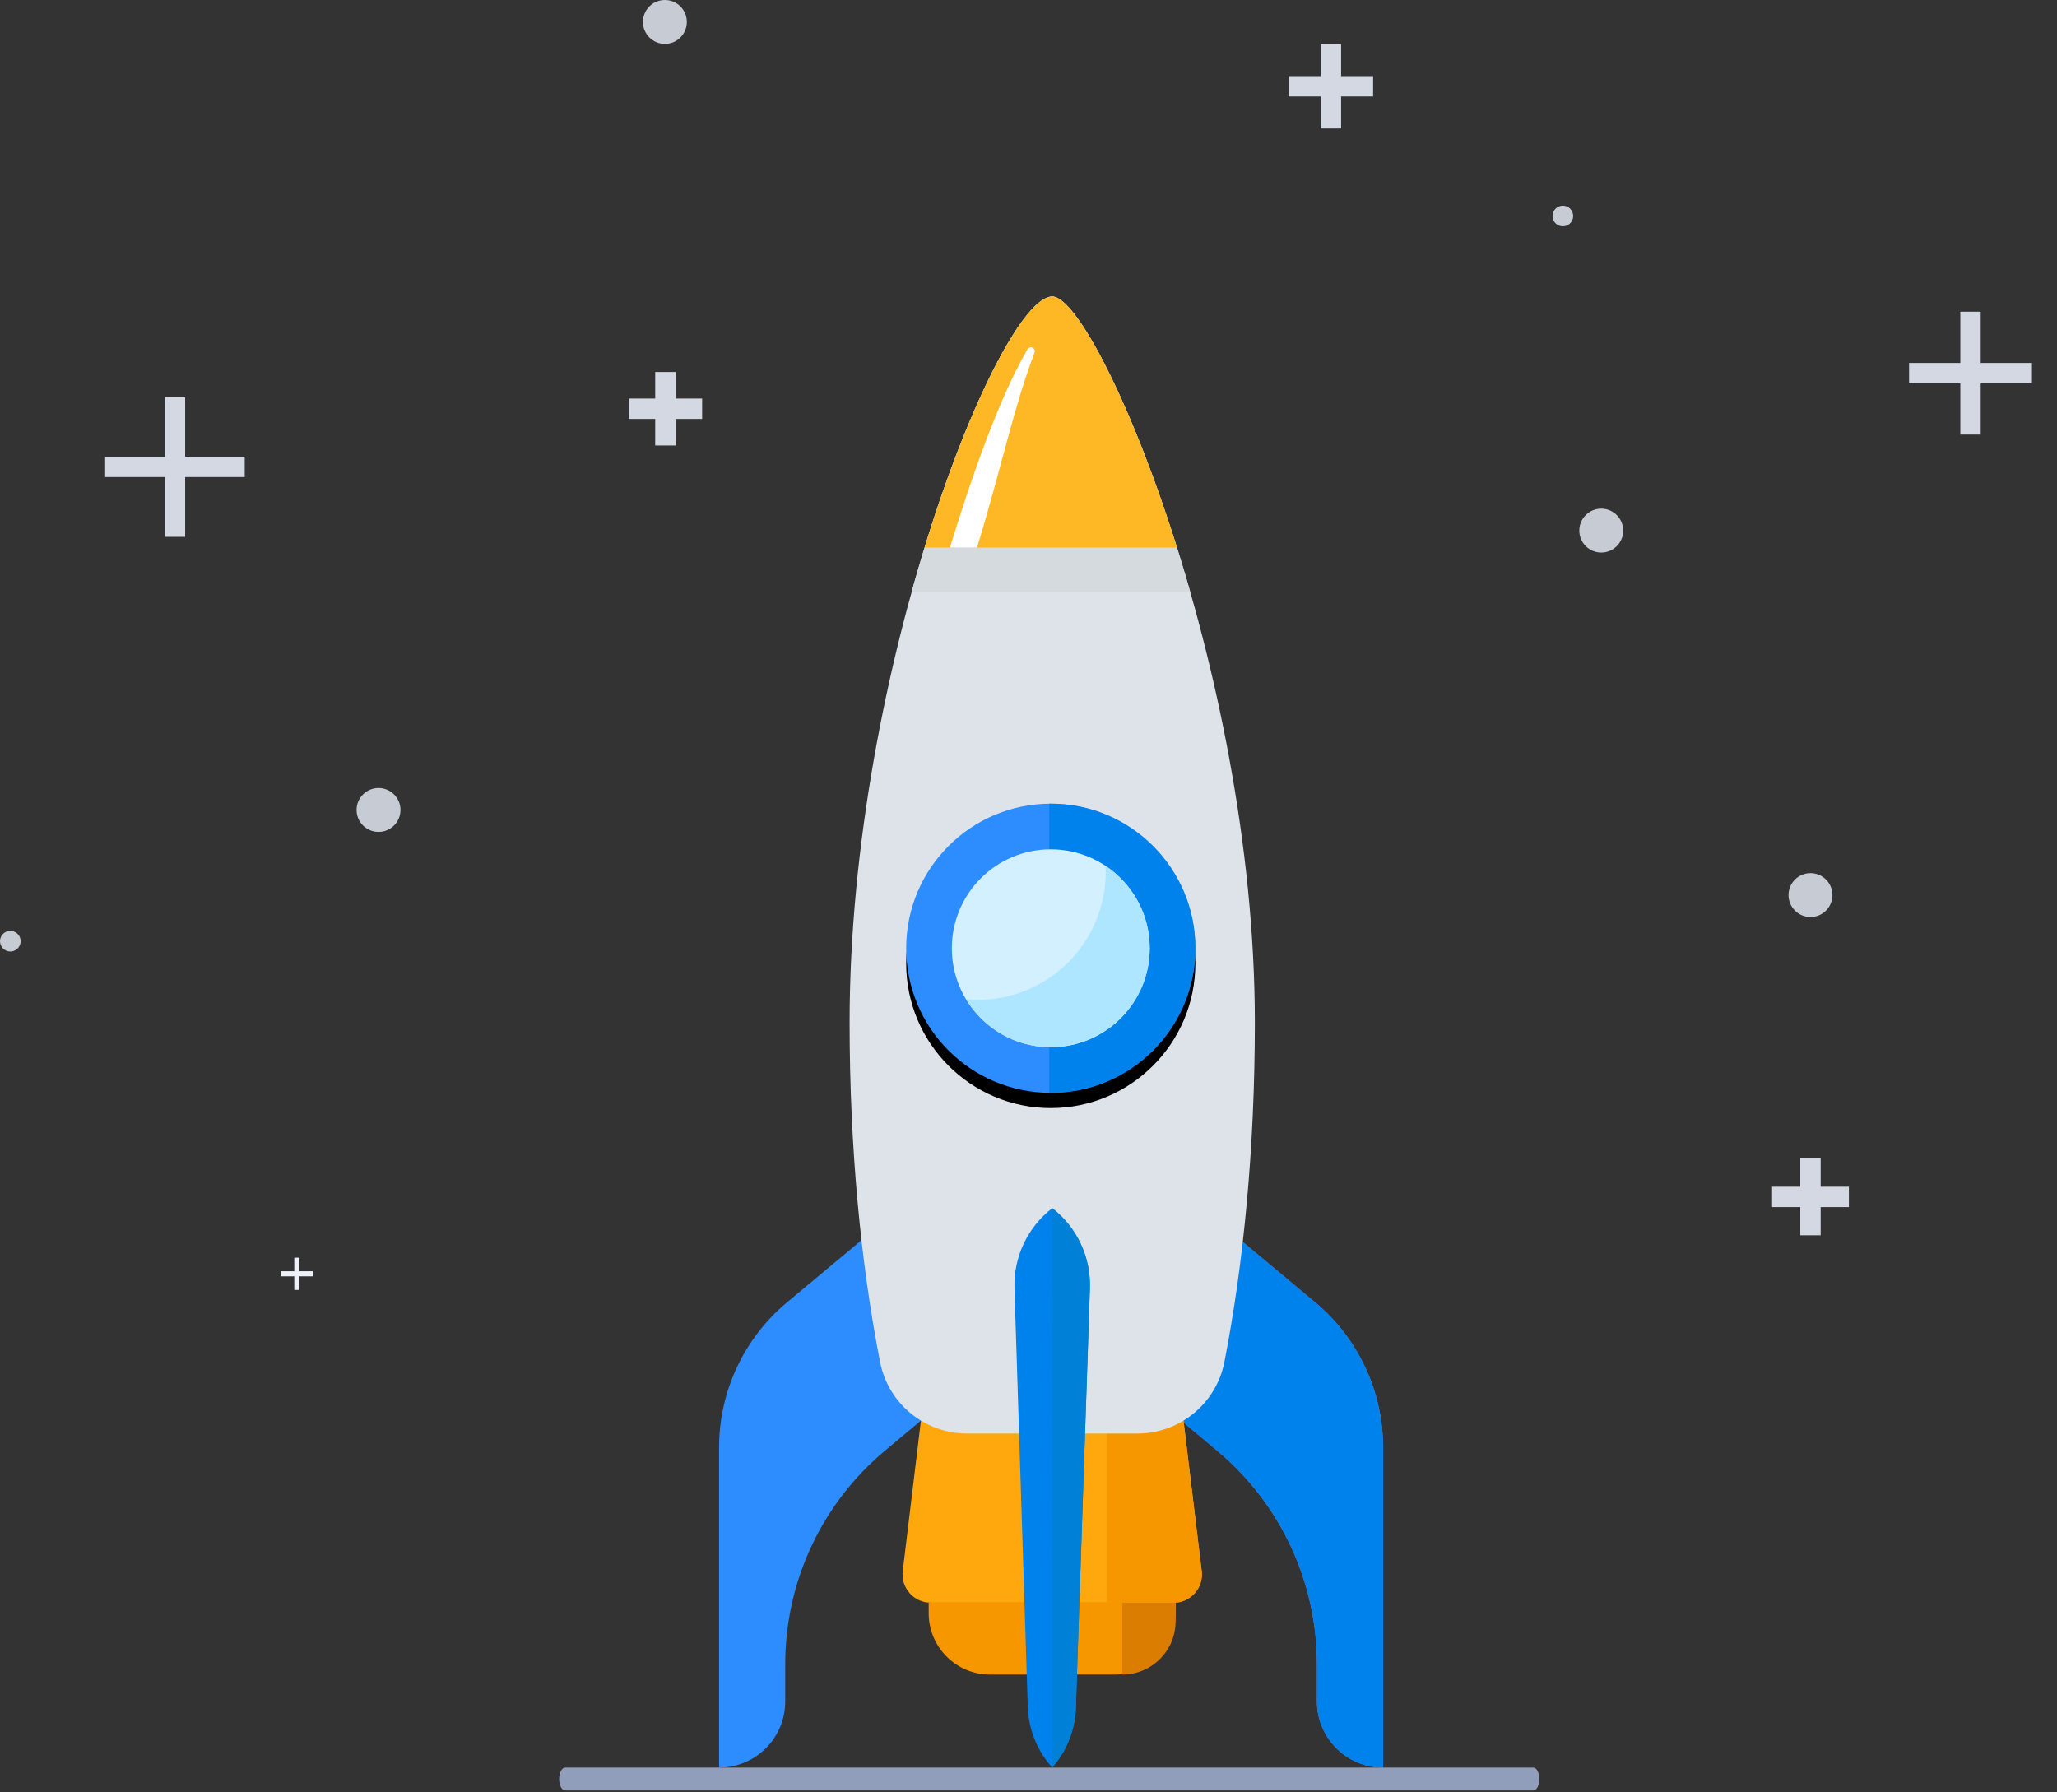 <?xml version="1.0" encoding="UTF-8"?>
<svg width="101px" height="88px" viewBox="0 0 101 88" version="1.1" xmlns="http://www.w3.org/2000/svg" xmlns:xlink="http://www.w3.org/1999/xlink">
    <rect x="0" y="0" width="101" height="88" fill="#333333" stroke="none"/>
    <title>pricing/icon_1</title>
    <g id="02_Builder" stroke="none" stroke-width="1" fill="none" fill-rule="evenodd">
        <g id="32_Billing-Info" transform="translate(-1000, -620)">
            <g id="Plans" transform="translate(840, 594)">
                <g id="pricing/icon_1" transform="translate(160, 26)">
                    <path d="M43.288,60.072 L38.642,63.948 C36.529,65.712 35.307,68.322 35.307,71.076 L35.307,86.793 C37.101,86.793 38.555,85.338 38.555,83.544 L38.555,81.711 C38.555,77.668 40.346,73.834 43.445,71.239 L47.732,67.649 L43.288,60.072 Z" id="Fill-1" fill="#2D8DFF"></path>
                    <path d="M59.929,60.072 L64.575,63.948 C66.688,65.712 67.91,68.322 67.91,71.076 L67.91,86.793 C66.117,86.793 64.663,85.338 64.663,83.544 L64.663,81.711 C64.663,77.668 62.872,73.834 59.772,71.239 L55.485,67.649 L59.929,60.072 Z" id="Fill-3" fill="#827DDC"></path>
                    <path d="M59.929,60.072 L64.575,63.948 C66.688,65.712 67.91,68.322 67.91,71.076 L67.91,86.793 C66.117,86.793 64.663,85.338 64.663,83.544 L64.663,81.711 C64.663,77.668 62.872,73.834 59.772,71.239 L55.485,67.649 L59.929,60.072 Z" id="Fill-5" fill="#0082ED"></path>
                    <path d="M57.626,78.696 L45.702,78.696 C44.871,78.696 44.226,77.968 44.325,77.142 L45.383,68.397 L57.946,68.397 L59.004,77.142 C59.104,77.968 58.459,78.696 57.626,78.696" id="Fill-7" fill="#FFA80D"></path>
                    <path d="M57.626,78.696 L54.351,78.696 L54.351,68.397 L57.946,68.397 L59.004,77.142 C59.104,77.968 58.459,78.696 57.626,78.696" id="Fill-9" fill="#F79700"></path>
                    <path d="M55.842,70.39 C57.923,70.39 59.718,68.921 60.118,66.879 C61.066,62.04 61.614,56.328 61.614,50.21 C61.614,32.762 53.839,14.561 51.665,14.561 C49.09,14.561 41.716,32.762 41.716,50.21 C41.716,56.328 42.264,62.04 43.212,66.879 C43.612,68.921 45.406,70.39 47.488,70.39 L55.842,70.39 Z" id="Fill-11" fill="#DDE3E8"></path>
                    <path d="M58.438,29.047 C56.025,20.596 52.917,14.56 51.664,14.56 C50.182,14.56 47.108,20.596 44.767,29.047 L58.438,29.047 Z" id="Fill-13" fill="#D4DADD"></path>
                    <path d="M57.79,26.888 C55.495,19.587 52.807,14.561 51.665,14.561 C50.312,14.561 47.635,19.587 45.397,26.888 L57.79,26.888 Z" id="Fill-15" fill="#FFB825"></path>
                    <path d="M46.643,26.888 L47.972,26.888 C49.209,22.848 49.769,19.996 50.796,17.319 C50.882,17.098 50.571,16.946 50.451,17.151 C49.423,18.905 48.163,21.928 46.643,26.888" id="Fill-17" fill="#FFFFFF"></path>
                    <path d="M58.693,47.308 C58.693,51.229 55.514,54.408 51.594,54.408 C47.673,54.408 44.494,51.229 44.494,47.308 C44.494,43.388 47.673,40.209 51.594,40.209 C55.514,40.209 58.693,43.388 58.693,47.308" id="Fill-19" fill="#000000"></path>
                    <path d="M58.693,46.561 C58.693,50.482 55.514,53.661 51.594,53.661 C47.673,53.661 44.494,50.482 44.494,46.561 C44.494,42.64 47.673,39.462 51.594,39.462 C55.514,39.462 58.693,42.64 58.693,46.561" id="Fill-21" fill="#2D8DFF"></path>
                    <path d="M51.593,39.462 C51.569,39.462 51.543,39.463 51.518,39.464 L51.518,53.658 C51.543,53.659 51.569,53.661 51.593,53.661 C55.514,53.661 58.693,50.482 58.693,46.561 C58.693,42.64 55.514,39.462 51.593,39.462" id="Fill-23" fill="#0082ED"></path>
                    <path d="M56.451,46.561 C56.451,49.244 54.276,51.419 51.594,51.419 C48.91,51.419 46.736,49.244 46.736,46.561 C46.736,43.878 48.91,41.704 51.594,41.704 C54.276,41.704 56.451,43.878 56.451,46.561" id="Fill-25" fill="#D2F0FF"></path>
                    <path d="M54.71,82.225 L48.612,82.225 C46.948,82.225 45.599,80.876 45.599,79.213 L45.599,78.696 L57.723,78.696 L57.723,79.213 C57.723,80.876 56.374,82.225 54.71,82.225" id="Fill-27" fill="#F79700"></path>
                    <path d="M55.105,82.225 L55.105,82.225 L55.105,78.696 L57.723,78.696 L57.723,79.609 C57.723,81.054 56.551,82.225 55.105,82.225" id="Fill-29" fill="#DB7D00"></path>
                    <path d="M51.739,86.703 L51.665,86.792 C50.924,85.967 50.499,84.908 50.464,83.8 L49.811,63.254 C49.763,61.724 50.451,60.264 51.661,59.327 L51.665,59.324 C52.877,60.263 53.565,61.727 53.514,63.259 L52.826,83.851 C52.791,84.896 52.409,85.899 51.739,86.703" id="Fill-31" fill="#0082ED"></path>
                    <path d="M51.739,86.703 L51.665,86.792 L51.661,59.327 L51.665,59.324 C52.877,60.263 53.565,61.727 53.514,63.259 L52.826,83.851 C52.791,84.896 52.409,85.899 51.739,86.703" id="Fill-33" fill="#0081D8"></path>
                    <path d="M54.284,42.518 C54.288,42.613 54.292,42.71 54.292,42.806 C54.292,46.278 51.477,49.094 48.004,49.094 C47.813,49.094 47.624,49.083 47.438,49.067 C48.289,50.475 49.829,51.419 51.593,51.419 C54.276,51.419 56.451,49.244 56.451,46.561 C56.451,44.874 55.59,43.389 54.284,42.518" id="Fill-35" fill="#AFE6FF"></path>
                    <path d="M75.289,87.915 L27.748,87.915 C27.586,87.915 27.454,87.664 27.454,87.354 C27.454,87.044 27.586,86.793 27.748,86.793 L75.289,86.793 C75.45,86.793 75.582,87.044 75.582,87.354 C75.582,87.664 75.45,87.915 75.289,87.915" id="Fill-37" fill="#919EBB"></path>
                    <path d="M19.664,39.771 C19.664,40.366 19.181,40.848 18.586,40.848 C17.99,40.848 17.508,40.366 17.508,39.771 C17.508,39.176 17.99,38.694 18.586,38.694 C19.181,38.694 19.664,39.176 19.664,39.771" id="Fill-39" fill="#C7CBD3"></path>
                    <path d="M33.724,1.078 C33.724,1.673 33.242,2.155 32.647,2.155 C32.051,2.155 31.569,1.673 31.569,1.078 C31.569,0.482 32.051,0 32.647,0 C33.242,0 33.724,0.482 33.724,1.078" id="Fill-41" fill="#C7CBD3"></path>
                    <path d="M77.244,10.605 C77.244,10.885 77.017,11.111 76.737,11.111 C76.457,11.111 76.23,10.885 76.23,10.605 C76.23,10.325 76.457,10.098 76.737,10.098 C77.017,10.098 77.244,10.325 77.244,10.605" id="Fill-43" fill="#C7CBD3"></path>
                    <path d="M1.014,46.214 C1.014,46.494 0.787,46.721 0.507,46.721 C0.227,46.721 -0,46.494 -0,46.214 C-0,45.935 0.227,45.708 0.507,45.708 C0.787,45.708 1.014,45.935 1.014,46.214" id="Fill-45" fill="#C7CBD3"></path>
                    <path d="M79.7,26.054 C79.7,26.649 79.218,27.131 78.623,27.131 C78.028,27.131 77.545,26.649 77.545,26.054 C77.545,25.459 78.028,24.976 78.623,24.976 C79.218,24.976 79.7,25.459 79.7,26.054" id="Fill-48" fill="#C7CBD3"></path>
                    <path d="M89.973,43.95 C89.973,44.545 89.491,45.028 88.896,45.028 C88.301,45.028 87.818,44.545 87.818,43.95 C87.818,43.355 88.301,42.873 88.896,42.873 C89.491,42.873 89.973,43.355 89.973,43.95" id="Fill-50" fill="#C7CBD3"></path>
                    <line x1="65.349" y1="2.165" x2="65.349" y2="6.309" id="Stroke-52" stroke="#D3D8E2"></line>
                    <line x1="67.421" y1="4.237" x2="63.277" y2="4.237" id="Stroke-54" stroke="#D3D8E2"></line>
                    <line x1="96.754" y1="15.305" x2="96.754" y2="21.338" id="Stroke-56" stroke="#D3D8E2"></line>
                    <line x1="99.77" y1="18.322" x2="93.738" y2="18.322" id="Stroke-58" stroke="#D3D8E2"></line>
                    <line x1="88.896" y1="56.884" x2="88.896" y2="60.655" id="Stroke-61" stroke="#D3D8E2"></line>
                    <line x1="90.782" y1="58.77" x2="87.011" y2="58.77" id="Stroke-63" stroke="#D3D8E2"></line>
                    <line x1="8.591" y1="19.506" x2="8.591" y2="26.36" id="Stroke-65" stroke="#D3D8E2"></line>
                    <line x1="12.016" y1="22.924" x2="5.163" y2="22.924" id="Stroke-67" stroke="#D3D8E2"></line>
                    <line x1="14.574" y1="61.754" x2="14.574" y2="63.338" id="Stroke-69" stroke="#EEF1F8" stroke-width="0.25"></line>
                    <line x1="15.365" y1="62.546" x2="13.781" y2="62.546" id="Stroke-71" stroke="#EEF1F8" stroke-width="0.25"></line>
                    <line x1="32.671" y1="18.266" x2="32.671" y2="21.874" id="Stroke-73" stroke="#D3D8E2"></line>
                    <line x1="34.475" y1="20.07" x2="30.867" y2="20.07" id="Stroke-75" stroke="#D3D8E2"></line>
                </g>
            </g>
        </g>
    </g>
</svg>